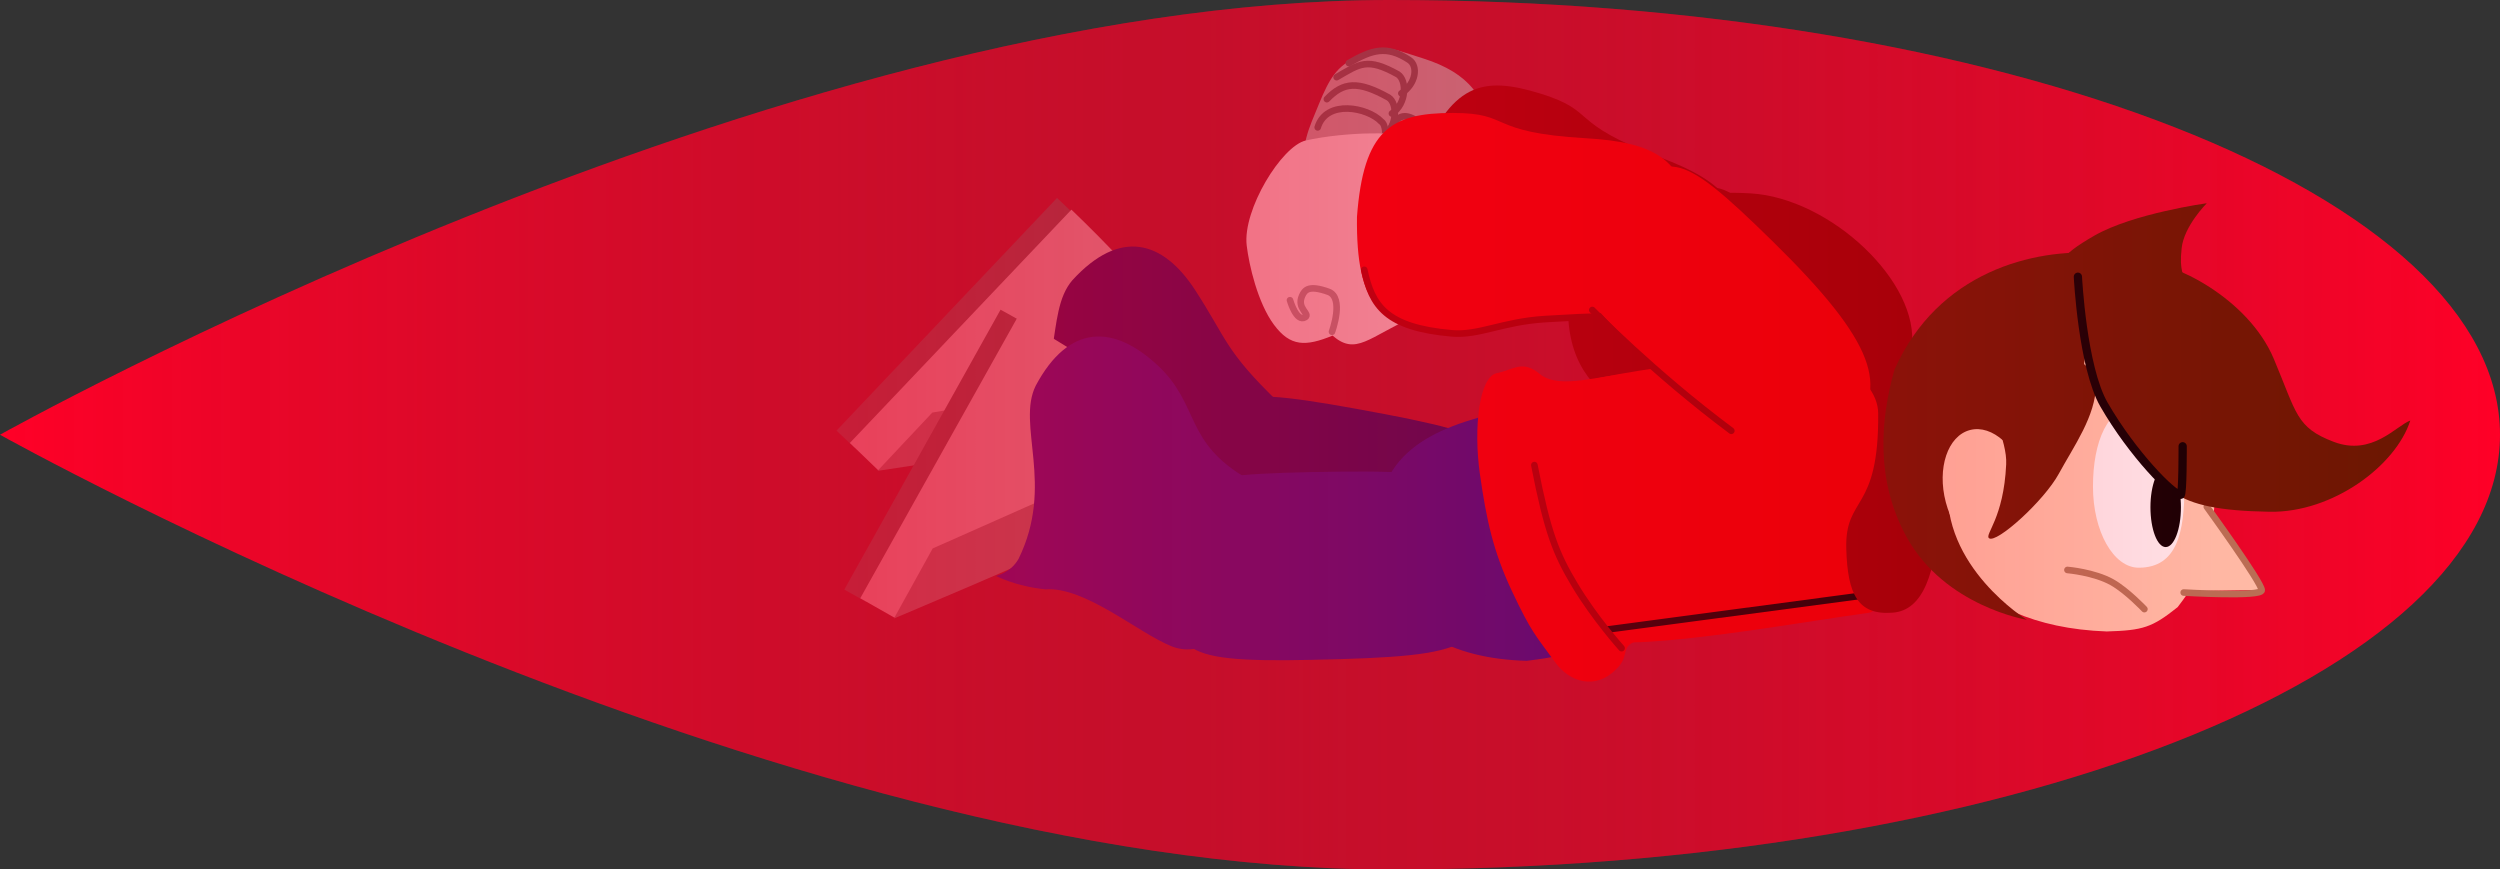 <svg version="1.1" xmlns="http://www.w3.org/2000/svg" xmlns:xlink="http://www.w3.org/1999/xlink" width="756.582" height="263.13" viewBox="0,0,756.582,263.13"><rect x="0" y="0" width="756.582" height="263.13" fill="#333333" stroke="none"/><defs><linearGradient x1="-152.88" y1="186.602" x2="519.163" y2="186.602" gradientUnits="userSpaceOnUse" id="color-1"><stop offset="0" stop-color="#ff0027" stop-opacity="0"/><stop offset="1" stop-color="#ff0027"/></linearGradient><linearGradient x1="-237.418" y1="186.602" x2="519.163" y2="186.602" gradientUnits="userSpaceOnUse" id="color-2"><stop offset="0" stop-color="#ff0027"/><stop offset="1" stop-color="#ff0027" stop-opacity="0"/></linearGradient></defs><g transform="translate(237.418,-55.037)"><g data-paper-data="{&quot;isPaintingLayer&quot;:true}" fill-rule="nonzero" stroke-linejoin="miter" stroke-miterlimit="10" stroke-dasharray="" stroke-dashoffset="0" style="mix-blend-mode: normal"><path d="M519.163,186.602c0,72.661 -150.442,131.565 -336.022,131.565c-185.58,0 -420.56,-131.565 -420.56,-131.565c0,0 234.981,-131.565 420.56,-131.565c185.58,0 336.022,58.904 336.022,131.565z" fill="url(#color-1)" stroke="none" stroke-width="0" stroke-linecap="butt"/><g stroke="none" stroke-width="0" stroke-linecap="butt"><g data-paper-data="{&quot;origPos&quot;:null}"><path d="M82.467,114.939l5.522,5.233l-66.733,70.423l-5.522,-5.233z" data-paper-data="{&quot;origPos&quot;:null}" fill="#585858"/><path d="M19.776,189.09l67.053,-70.606c0,0 25.978,24.778 26.45,30.134c0.499,5.66 -6.703,14.505 -13.117,21.78c-6.525,7.401 -9.337,9.641 -16.894,15.985c-3.223,2.811 -54.968,10.909 -54.968,10.909z" data-paper-data="{&quot;origPos&quot;:null}" fill="#bebebe"/><path d="M28.149,197.536l16.574,-17.638l55.566,-9.455c0,0 -15.413,17.029 -19.509,18.45c-3.896,1.351 -52.631,8.644 -52.631,8.644z" data-paper-data="{&quot;origPos&quot;:null}" fill="#7f7f7f"/></g><path d="M126.078,199.388c4.468,-24.761 3.105,-28.543 46.352,-20.74c50.389,9.092 51.237,12.211 46.669,37.525c-4.588,25.427 -7.724,27.196 -57.441,18.258c-42.657,-7.668 -39.858,-11.333 -35.58,-35.043z" data-paper-data="{&quot;index&quot;:null,&quot;origRot&quot;:0}" fill="#0a0a66"/><path d="M74.736,200.3c-8.564,-3.105 -13.504,-7.618 -13.504,-7.618c0,0 4.568,0.208 7.927,-3.342c16.132,-18.955 9.322,-39.47 17.945,-49.484c14.428,-15.785 27.405,-12.067 37.166,2.967c9.762,15.034 8.892,18.178 25.215,33.964c10.452,10.108 8.133,20.302 -4.658,33.854c-11.384,12.061 -14.519,18.598 -23.32,12.099c-8.8,-6.499 -34.98,-20.327 -46.772,-22.44z" data-paper-data="{&quot;origPos&quot;:null,&quot;index&quot;:null}" fill="#0a0a66"/></g><g><path d="M308.468,139.976c25.046,36.384 26.318,50.444 11.876,61.211c-13.697,10.211 -28.256,5.119 -53.904,-30.471c-23.784,-33.004 -23.54,-35.785 -3.406,-50.105c19.279,-13.712 22.198,-14.389 45.434,19.366z" data-paper-data="{&quot;index&quot;:null,&quot;origRot&quot;:0}" fill="#8d0000" stroke="none" stroke-width="0" stroke-linecap="butt"/><g data-paper-data="{&quot;origPos&quot;:null}"><g data-paper-data="{&quot;origPos&quot;:null,&quot;origRot&quot;:0}"><path d="M172.013,126.776c-8.509,-3.647 -12.862,-10.103 -14.407,-19.23c-1.463,-8.638 0.923,-13.197 4.125,-21.029c3.202,-7.832 5.468,-11.501 11.571,-14.285c8.497,-3.877 8.93,-3.001 19.963,0.483c13.994,4.419 19.771,12.216 19.773,24.081c0.002,10.81 -2.582,27.676 -12.056,32.252c-9.053,4.373 -15.478,3.51 -28.969,-2.272z" data-paper-data="{&quot;origPos&quot;:null}" fill="#a6a6a6" stroke="none" stroke-width="0" stroke-linecap="butt"/><path d="M161.362,93.591c2.605,-8.568 15.159,-6.059 19.207,-1.789c2.779,1.825 1.009,13.135 -4.931,14.222c-5.936,1.087 -6.052,-4.691 -4.919,-8.544" data-paper-data="{&quot;origPos&quot;:null}" fill="none" stroke="#5b5b5b" stroke-width="2" stroke-linecap="round"/><path d="M164.135,85.049c5.009,-5.201 9.38,-5.645 18.69,-0.487c2.779,1.825 2.701,8.875 -1.803,11.849" data-paper-data="{&quot;origPos&quot;:null}" fill="none" stroke="#5b5b5b" stroke-width="2" stroke-linecap="round"/><path d="M167.096,78.39c7.06,-4.084 9.214,-6.012 18.524,-0.855c2.779,1.825 2.701,8.875 -1.803,11.849" data-paper-data="{&quot;origPos&quot;:null}" fill="none" stroke="#5b5b5b" stroke-width="2" stroke-linecap="round"/><path d="M170.786,74.13c7.06,-4.084 11.472,-5.416 18.255,-0.962c2.779,1.825 2.142,7.145 -2.363,10.119" data-paper-data="{&quot;origPos&quot;:null}" fill="none" stroke="#5b5b5b" stroke-width="2" stroke-linecap="round"/><path d="M182.322,121.841c-4.898,-4.65 -6.667,-9.787 -4.094,-16.323c2.073,-5.268 2.39,-5.885 5.006,-11.156c1.921,-3.87 3.836,-5.217 7.425,-3.198c4.097,2.304 0.358,9.704 0.803,14.259c0.505,5.168 4.089,6.823 2.552,12.432" data-paper-data="{&quot;origPos&quot;:null}" fill="none" stroke="#5b5b5b" stroke-width="2" stroke-linecap="round"/></g><path d="M207.417,146.422c-18.694,-7.888 -23.91,-15.775 -15.547,-41.607c9.747,-24.619 19.199,-26.96 37.009,-21.416c17.429,5.426 7.689,8.562 36.189,19.305c19.197,7.236 28.636,15.324 21.312,36.594c-8.353,20.908 -21.023,20.765 -40.191,14.582c-26.138,-8.432 -27.666,-2.773 -38.771,-7.458z" data-paper-data="{&quot;index&quot;:null,&quot;origPos&quot;:null,&quot;origRot&quot;:0}" fill="#8d0000" stroke="none" stroke-width="0" stroke-linecap="butt"/></g></g><path d="M292.423,113.561c24.101,1.433 51.334,26.997 48.703,46.678c-2.631,19.682 -22.672,27.58 -46.773,26.147c-24.101,-1.433 -56.051,-4.576 -57.199,-35.944c-1.148,-31.368 31.167,-38.315 55.268,-36.882z" data-paper-data="{&quot;origRot&quot;:0}" fill="#8d0000" stroke="none" stroke-width="0" stroke-linecap="butt"/><g><path d="M213.694,180.433c17.872,-4.511 13.928,-4.891 21.119,36.76c6.424,36.875 6.569,35.576 -10.184,37.831c-22.123,-0.612 -40.765,-9.094 -44.72,-31.527c-4.131,-28.378 12.33,-37.648 33.786,-43.064z" data-paper-data="{&quot;origPos&quot;:null}" fill="#101099" stroke="none" stroke-width="0" stroke-linecap="butt"/><g data-paper-data="{&quot;origPos&quot;:null}"><path d="M246.307,248.629c-10.004,-3.086 -12.213,-21.653 -14.227,-36.777c-2.68,-20.127 -3.064,-33.259 2.549,-38.461c5.989,-5.55 62.609,-11.079 84.143,-13.946c7.079,-0.943 16.785,1.001 20.643,7.011c4.833,7.529 2.099,32.871 2.099,32.871c0,0 -5.331,40.09 -13.446,41.171c-18.662,2.485 -69.823,11.813 -81.76,8.131z" data-paper-data="{&quot;origPos&quot;:null}" fill="#e50000" stroke="none" stroke-width="0" stroke-linecap="butt"/><path d="M210.453,198.516c-1.984,-13.9 -0.248,-29.458 5.106,-30.552c5.353,-1.094 7.696,-4.116 13.07,0.289c6.03,4.943 18.825,0.028 27.313,-0.047c7.043,-0.062 11.975,30.32 14.427,44.848c2.452,14.528 2.931,33.318 -6.905,34.702c-12.874,1.811 -6.383,4.903 -11.849,9.874c-6.201,6.29 -14.038,3.841 -18.348,-2.104c-6.066,-8.368 -7.157,-8.985 -12.994,-21.326c-5.837,-12.341 -7.838,-21.812 -9.818,-35.685z" data-paper-data="{&quot;origPos&quot;:null}" fill="#e50000" stroke="none" stroke-width="0" stroke-linecap="butt"/><path d="M248.985,245.559l80.225,-10.683" data-paper-data="{&quot;origPos&quot;:null}" fill="none" stroke="#000000" stroke-width="2" stroke-linecap="round"/><path d="M253.322,251.196c0,0 -8.088,-8.981 -14.155,-19.113c-5.63,-9.401 -8.26,-15.858 -12.235,-36.295" data-paper-data="{&quot;origPos&quot;:null}" fill="none" stroke="#8d0000" stroke-width="2" stroke-linecap="round"/></g><path d="M330.981,180.095c-0.115,-12.215 -20.017,-20.001 -19.415,-20.151c7.733,-1.932 27.352,-1.947 31.222,5.152c3.906,7.165 8.73,9.994 6.829,43.195c-0.97,20.773 -5.202,31.381 -14.125,32.146c-10.653,0.913 -13.768,-5.543 -14.164,-19.266c-0.471,-16.341 9.938,-10.802 9.652,-41.076z" data-paper-data="{&quot;origPos&quot;:null}" fill="#8d0000" stroke="none" stroke-width="0" stroke-linecap="butt"/></g><g><g data-paper-data="{&quot;origPos&quot;:null}"><path d="M388.721,143.822c28.405,0 45.283,17.729 44.087,60.684c-0.089,21.061 -7.677,29.489 -11.197,34.269c-7.757,6.184 -10.433,7.029 -21.47,7.366c-44.305,-1.613 -58.111,-30.351 -57.918,-51.266c0.308,-35.115 18.093,-51.053 46.498,-51.053z" data-paper-data="{&quot;origPos&quot;:null}" fill="#ffceb3" stroke="none" stroke-width="0" stroke-linecap="butt"/><g data-paper-data="{&quot;origPos&quot;:null}"><path d="M422.384,233.96l7.034,-26.322l18.324,25.916z" data-paper-data="{&quot;origPos&quot;:null}" fill="#ffceb3" stroke="none" stroke-width="0" stroke-linecap="butt"/><path d="M430.432,208.396c0,0 16.595,22.874 16.625,25.267c0.012,2.101 -23.615,0.691 -23.615,0.691" data-paper-data="{&quot;origPos&quot;:null}" fill="none" stroke="#b37959" stroke-width="2" stroke-linecap="round"/></g><path d="M423.665,202.295c0,13.558 -2.068,24.548 -13.839,24.548c-7.643,0 -13.839,-10.991 -13.839,-24.548c0,-13.558 4.361,-24.548 13.839,-24.548c9.479,0 13.839,10.991 13.839,24.548z" data-paper-data="{&quot;origPos&quot;:null}" fill="#ffffff" stroke="none" stroke-width="0" stroke-linecap="butt"/></g><path d="M390.083,188.325c0,0 -31.366,-6.441 -37.938,12.802c-2.275,25.392 23.843,41.487 23.843,41.487c0,0 -24.775,-4.083 -36.308,-24.887c-9.472,-17.088 -8.146,-35.324 -3.775,-50.806c13.12,-29.581 42.043,-36.81 62.158,-35.267c-0.206,0.269 -7.98,56.671 -7.98,56.671z" data-paper-data="{&quot;origPos&quot;:null}" fill="#661800" stroke="none" stroke-width="0" stroke-linecap="butt"/><path d="M396.356,126.376c11.774,-6.774 34.076,-9.839 34.076,-9.839c0,0 -6.893,6.878 -7.614,13.605c-0.815,7.598 0.848,6.419 0.848,13.426c0,11.868 -39.848,11.302 -39.982,1.433c-0.127,-9.362 2.177,-12.585 12.673,-18.624z" data-paper-data="{&quot;origPos&quot;:null}" fill="#661800" stroke="none" stroke-width="0" stroke-linecap="butt"/><path d="M375.858,200.608c2.703,10.291 -0.571,20.069 -7.313,21.84c-6.742,1.771 -14.399,-5.135 -17.103,-15.426c-2.703,-10.291 0.571,-20.069 7.313,-21.84c6.742,-1.771 14.399,5.135 17.103,15.426z" data-paper-data="{&quot;origPos&quot;:null,&quot;origRot&quot;:0}" fill="#ffceb3" stroke="none" stroke-width="0" stroke-linecap="butt"/><path d="M364.184,171.503c0,-6.835 6.931,-11.868 13.766,-11.868c6.835,0 18.926,5.034 18.926,11.868c0,9.334 -6.748,18.652 -11.203,26.855c-4.51,8.304 -18.974,21.326 -21.158,19.554c-1.379,-1.119 4.455,-6.013 5.2,-22.32c0.393,-7.369 -5.531,-17.254 -5.531,-24.089z" data-paper-data="{&quot;origPos&quot;:null}" fill="#661800" stroke="none" stroke-width="0" stroke-linecap="butt"/><path d="M422.603,208.545c0,6.656 -2.065,12.052 -4.613,12.052c-2.548,0 -4.613,-5.396 -4.613,-12.052c0,-6.656 2.065,-12.052 4.613,-12.052c2.548,0 4.613,5.396 4.613,12.052z" data-paper-data="{&quot;origPos&quot;:null}" fill="#000000" stroke="none" stroke-width="0" stroke-linecap="butt"/><path d="M450.71,163.636c7.014,16.645 6.724,20.753 18.113,25.107c11.644,4.452 18.947,-4.907 23.195,-6.444c-4.374,13.681 -23.465,27.937 -42.575,27.615c-31.26,-0.527 -30.616,-7.322 -44.158,-21.425c-12.73,-16.538 -13.48,-40.696 -13.48,-40.696c0,0 -1.136,-13.777 18.248,-13.777c10.255,0 32.954,11.335 40.658,29.62z" data-paper-data="{&quot;origPos&quot;:null}" fill="#661800" stroke="none" stroke-width="0" stroke-linecap="butt"/><path d="M423.127,190.093c0,0 0.054,14.648 -0.62,14.701c-2.187,0.171 -14.549,-12.321 -23.185,-27.305c-6.551,-11.365 -7.9,-38.705 -7.9,-38.705" data-paper-data="{&quot;origPos&quot;:null}" fill="none" stroke="#000000" stroke-width="2.5" stroke-linecap="round"/><path d="M388.258,227.525c0,0 8.06,0.674 13.479,3.709c4.478,2.508 9.806,8.141 9.806,8.141" data-paper-data="{&quot;origPos&quot;:null}" fill="none" stroke="#b37959" stroke-width="2" stroke-linecap="round"/></g><g><g><g data-paper-data="{&quot;origPos&quot;:null}"><path d="M148.131,153.327c-4.938,-6.65 -7.554,-18.079 -8.256,-23.985c-1.283,-10.799 10.586,-30.134 17.881,-31.786c11.467,-2.598 29.643,-3.011 34.889,-0.384c7.022,3.516 9.423,13.333 9.922,23.315c0.565,11.306 -1.544,24.524 -11.651,30.147c-14.298,6.554 -17.962,12.105 -25.057,5.966c-8.154,3.348 -12.79,3.377 -17.728,-3.273z" data-paper-data="{&quot;origPos&quot;:null}" fill="#e5e5e5" stroke="none" stroke-width="0" stroke-linecap="butt"/><path d="M152.976,145.895c0,0 1.956,6.818 4.607,5.14c1.638,-1.037 -2.722,-2.584 -0.927,-6.514c0.805,-1.763 2.013,-3.296 7.921,-1.194c4.938,1.757 1.105,12.11 1.105,12.11" data-paper-data="{&quot;origPos&quot;:null}" fill="none" stroke="#989898" stroke-width="2" stroke-linecap="round"/></g><g data-paper-data="{&quot;origPos&quot;:null,&quot;origRot&quot;:0}"><path d="M200.478,155.774c-20.195,-1.963 -27.523,-7.94 -27.232,-35.09c1.974,-26.405 10.3,-31.454 28.953,-31.464c18.254,-0.011 9.89,5.884 40.296,7.653c20.481,1.192 31.9,6.101 31.242,28.588c-1.748,22.447 -13.885,26.083 -34.026,25.888c-27.463,-0.266 -27.237,5.591 -39.233,4.425z" data-paper-data="{&quot;index&quot;:null,&quot;origPos&quot;:null}" fill="#e50000" stroke="none" stroke-width="0" stroke-linecap="butt"/><path d="M261.049,150.739c-5.153,-0.282 -16.595,-0.041 -30.848,0.858c-13.094,0.826 -20.019,5.041 -28.261,4.32c-19.916,-1.744 -24.184,-8.351 -26.487,-19.221" data-paper-data="{&quot;origPos&quot;:null}" fill="none" stroke="#8d0000" stroke-width="2" stroke-linecap="round"/></g></g><g data-paper-data="{&quot;origRot&quot;:0}"><path d="M298.922,127.952c31.544,30.921 35.481,44.478 23.365,57.809c-11.491,12.642 -26.755,10.429 -58.737,-19.597c-29.658,-27.845 -29.951,-30.621 -12.928,-48.528c16.3,-17.147 19.035,-18.369 48.3,10.317z" data-paper-data="{&quot;origPos&quot;:null,&quot;index&quot;:null}" fill="#e50000" stroke="none" stroke-width="0" stroke-linecap="butt"/><path d="M286.531,185.404c-23.704,-17.651 -42.065,-36.552 -42.065,-36.552" data-paper-data="{&quot;origPos&quot;:null}" fill="none" stroke="#8d0000" stroke-width="2" stroke-linecap="round"/></g></g><g stroke="none" stroke-width="0" stroke-linecap="butt"><g><path d="M65.384,148.756l6.643,3.709l-47.294,84.712l-6.643,-3.709z" data-paper-data="{&quot;origPos&quot;:null}" fill="#585858"/><path d="M22.928,236.083l47.559,-84.967c0,0 31.288,17.602 33.067,22.676c1.88,5.362 -2.917,15.711 -7.337,24.343c-4.497,8.782 -6.669,11.647 -12.427,19.659c-2.43,3.52 -50.576,24.135 -50.576,24.135z" data-paper-data="{&quot;origPos&quot;:null}" fill="#bebebe"/><path d="M33.126,242.202l11.71,-21.183l51.515,-22.873c0,0 -10.734,20.305 -14.354,22.693c-3.442,2.27 -48.871,21.363 -48.871,21.363z" data-paper-data="{&quot;origPos&quot;:null}" fill="#7f7f7f"/></g><path d="M117.614,227.423c-0.521,-25.156 -2.605,-28.593 41.331,-29.503c51.191,-1.06 52.64,1.829 53.173,27.546c0.535,25.832 -2.189,28.187 -52.692,29.265c-43.331,0.925 -41.313,-3.22 -41.812,-27.308z" data-paper-data="{&quot;index&quot;:null,&quot;origRot&quot;:0}" fill="#101099"/><path d="M78.954,233.386c-9.065,-0.896 -14.966,-4.05 -14.966,-4.05c0,0 4.478,-0.926 6.858,-5.195c10.956,-22.35 -0.705,-40.55 5.181,-52.382c10.087,-18.857 23.58,-18.456 36.749,-6.295c13.169,12.161 7.897,23.359 27.61,34.629c12.273,9.926 14.014,14.615 4.962,30.905c-8.056,14.497 -18.205,23.706 -28.337,19.579c-10.132,-4.127 -26.108,-18.052 -38.056,-17.19z" data-paper-data="{&quot;index&quot;:null}" fill="#101099"/></g><path d="M519.163,186.602c0,72.661 -150.442,131.565 -336.022,131.565c-185.58,0 -420.56,-131.565 -420.56,-131.565c0,0 234.981,-131.565 420.56,-131.565c185.58,0 336.022,58.904 336.022,131.565z" fill="url(#color-2)" stroke="none" stroke-width="0" stroke-linecap="butt"/></g></g></svg>
